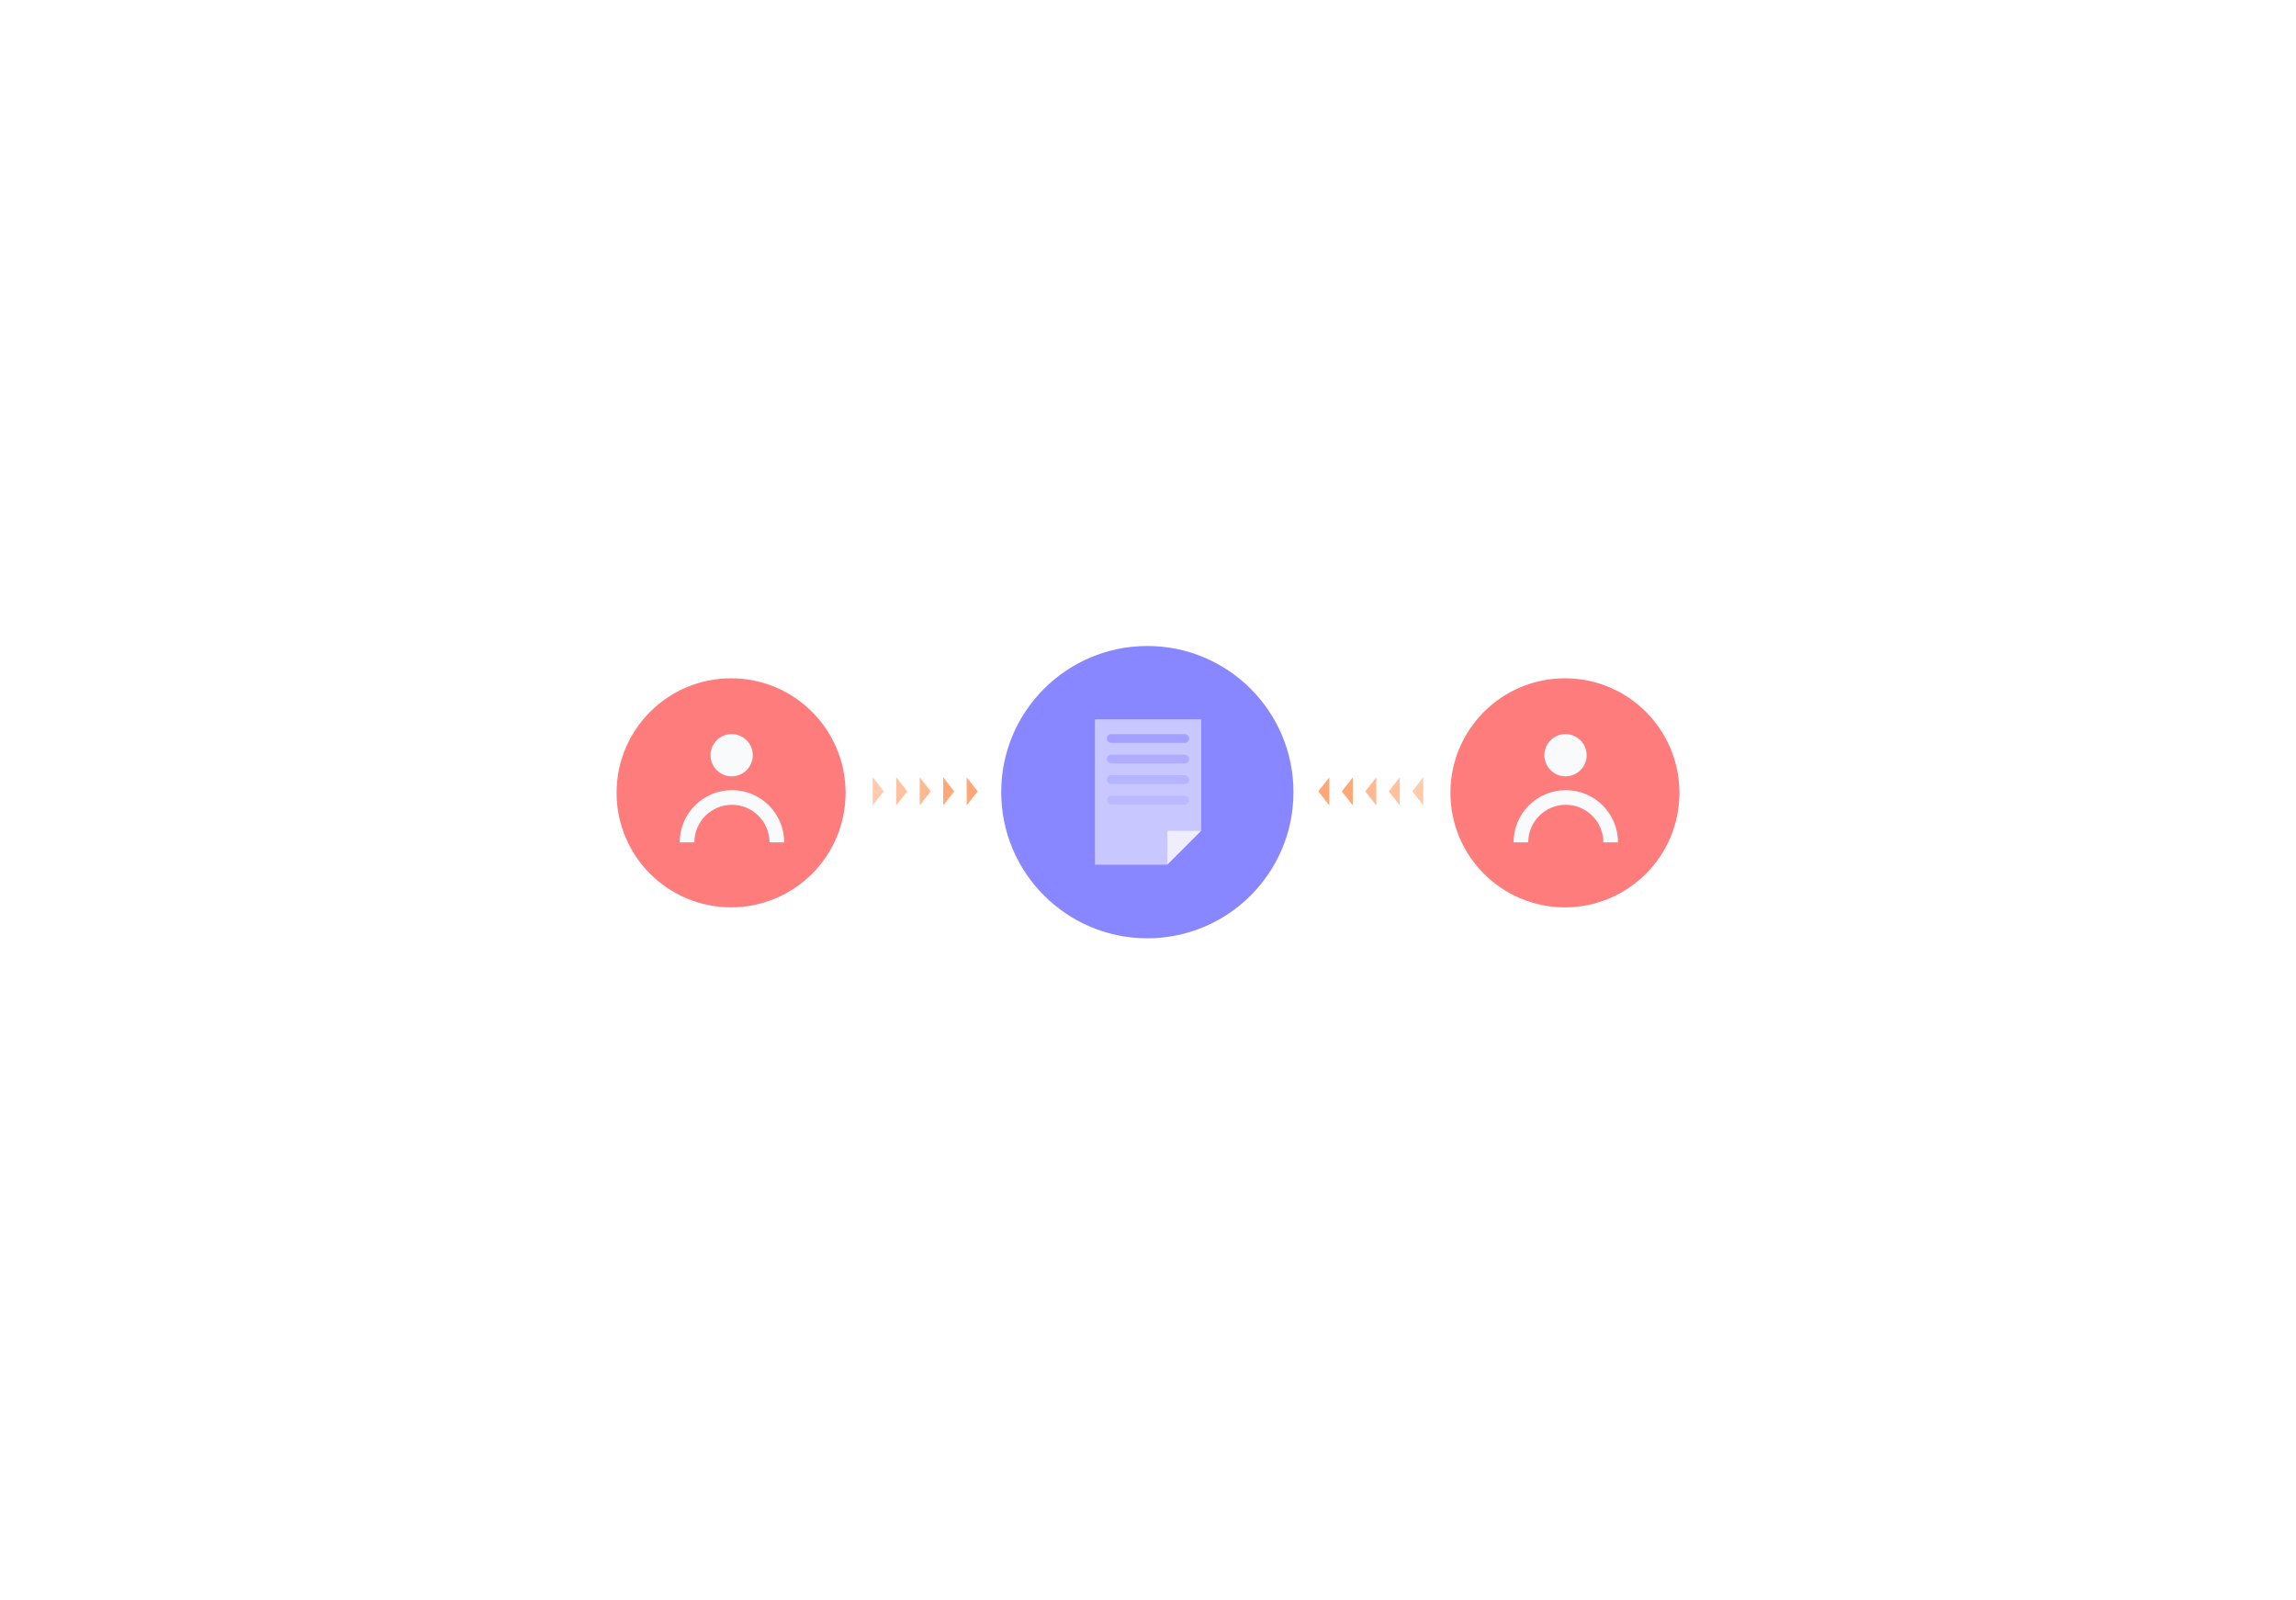 <svg width="782" height="545" viewBox="0 0 782 545" fill="none" xmlns="http://www.w3.org/2000/svg">
<g filter="url(#filter0_d)">
<rect x="17" y="14" width="748" height="511" rx="6" fill="white"/>
</g>
<path opacity="0.6" d="M301 269.5L297.25 274.263L297.25 264.737L301 269.5Z" fill="#FFA776"/>
<path opacity="0.7" d="M309 269.5L305.25 274.263L305.25 264.737L309 269.5Z" fill="#FFA776"/>
<path opacity="0.8" d="M317 269.5L313.25 274.263L313.25 264.737L317 269.5Z" fill="#FFA776"/>
<path d="M325 269.5L321.25 274.263L321.25 264.737L325 269.5Z" fill="#FFA776"/>
<path d="M333 269.5L329.25 274.263L329.25 264.737L333 269.5Z" fill="#FFA776"/>
<path opacity="0.6" d="M481 269.5L484.75 264.737L484.75 274.263L481 269.5Z" fill="#FFA776"/>
<path opacity="0.7" d="M473 269.5L476.75 264.737L476.75 274.263L473 269.5Z" fill="#FFA776"/>
<path opacity="0.8" d="M465 269.5L468.75 264.737L468.75 274.263L465 269.5Z" fill="#FFA776"/>
<path d="M457 269.5L460.75 264.737L460.75 274.263L457 269.5Z" fill="#FFA776"/>
<path d="M449 269.5L452.75 264.737L452.75 274.263L449 269.5Z" fill="#FFA776"/>
<circle cx="249" cy="270" r="39" fill="#FF7C7C"/>
<path d="M264.581 286.877C264.581 278.432 257.735 271.586 249.29 271.586C240.846 271.586 234 278.432 234 286.877" stroke="#F9FAFC" stroke-width="5"/>
<circle cx="249.195" cy="257.195" r="7.195" fill="#F9FAFC"/>
<circle cx="533" cy="270" r="39" fill="#FF7C7C"/>
<path d="M548.581 286.877C548.581 278.432 541.735 271.586 533.29 271.586C524.846 271.586 518 278.432 518 286.877" stroke="#F9FAFC" stroke-width="5"/>
<circle cx="533.195" cy="257.195" r="7.195" fill="#F9FAFC"/>
<circle cx="390.773" cy="269.773" r="49.773" fill="#8987FF"/>
<path d="M409.094 245V282.953L399.66 285.004L397.609 294.438H373V245H409.094Z" fill="#BFBEFF"/>
<path d="M409.094 245V282.953L399.66 285.004L397.609 294.438H373V245H409.094Z" fill="#C8C7FF"/>
<path d="M397.609 282.953V294.438L409.094 282.953H397.609Z" fill="#EEEEFF"/>
<rect x="377" y="250" width="28" height="3" rx="1.5" fill="#8987FF" fill-opacity="0.6"/>
<rect x="377" y="257" width="28" height="3" rx="1.5" fill="#8987FF" fill-opacity="0.4"/>
<rect opacity="0.3" x="377" y="264" width="28" height="3" rx="1.5" fill="#8987FF"/>
<rect opacity="0.2" x="377" y="271" width="28" height="3" rx="1.5" fill="#8987FF"/>
<defs>
<filter id="filter0_d" x="0" y="0" width="782" height="545" filterUnits="userSpaceOnUse" color-interpolation-filters="sRGB">
<feFlood flood-opacity="0" result="BackgroundImageFix"/>
<feColorMatrix in="SourceAlpha" type="matrix" values="0 0 0 0 0 0 0 0 0 0 0 0 0 0 0 0 0 0 127 0"/>
<feOffset dy="3"/>
<feGaussianBlur stdDeviation="8.5"/>
<feColorMatrix type="matrix" values="0 0 0 0 0 0 0 0 0 0 0 0 0 0 0 0 0 0 0.1 0"/>
<feBlend mode="normal" in2="BackgroundImageFix" result="effect1_dropShadow"/>
<feBlend mode="normal" in="SourceGraphic" in2="effect1_dropShadow" result="shape"/>
</filter>
</defs>
</svg>
